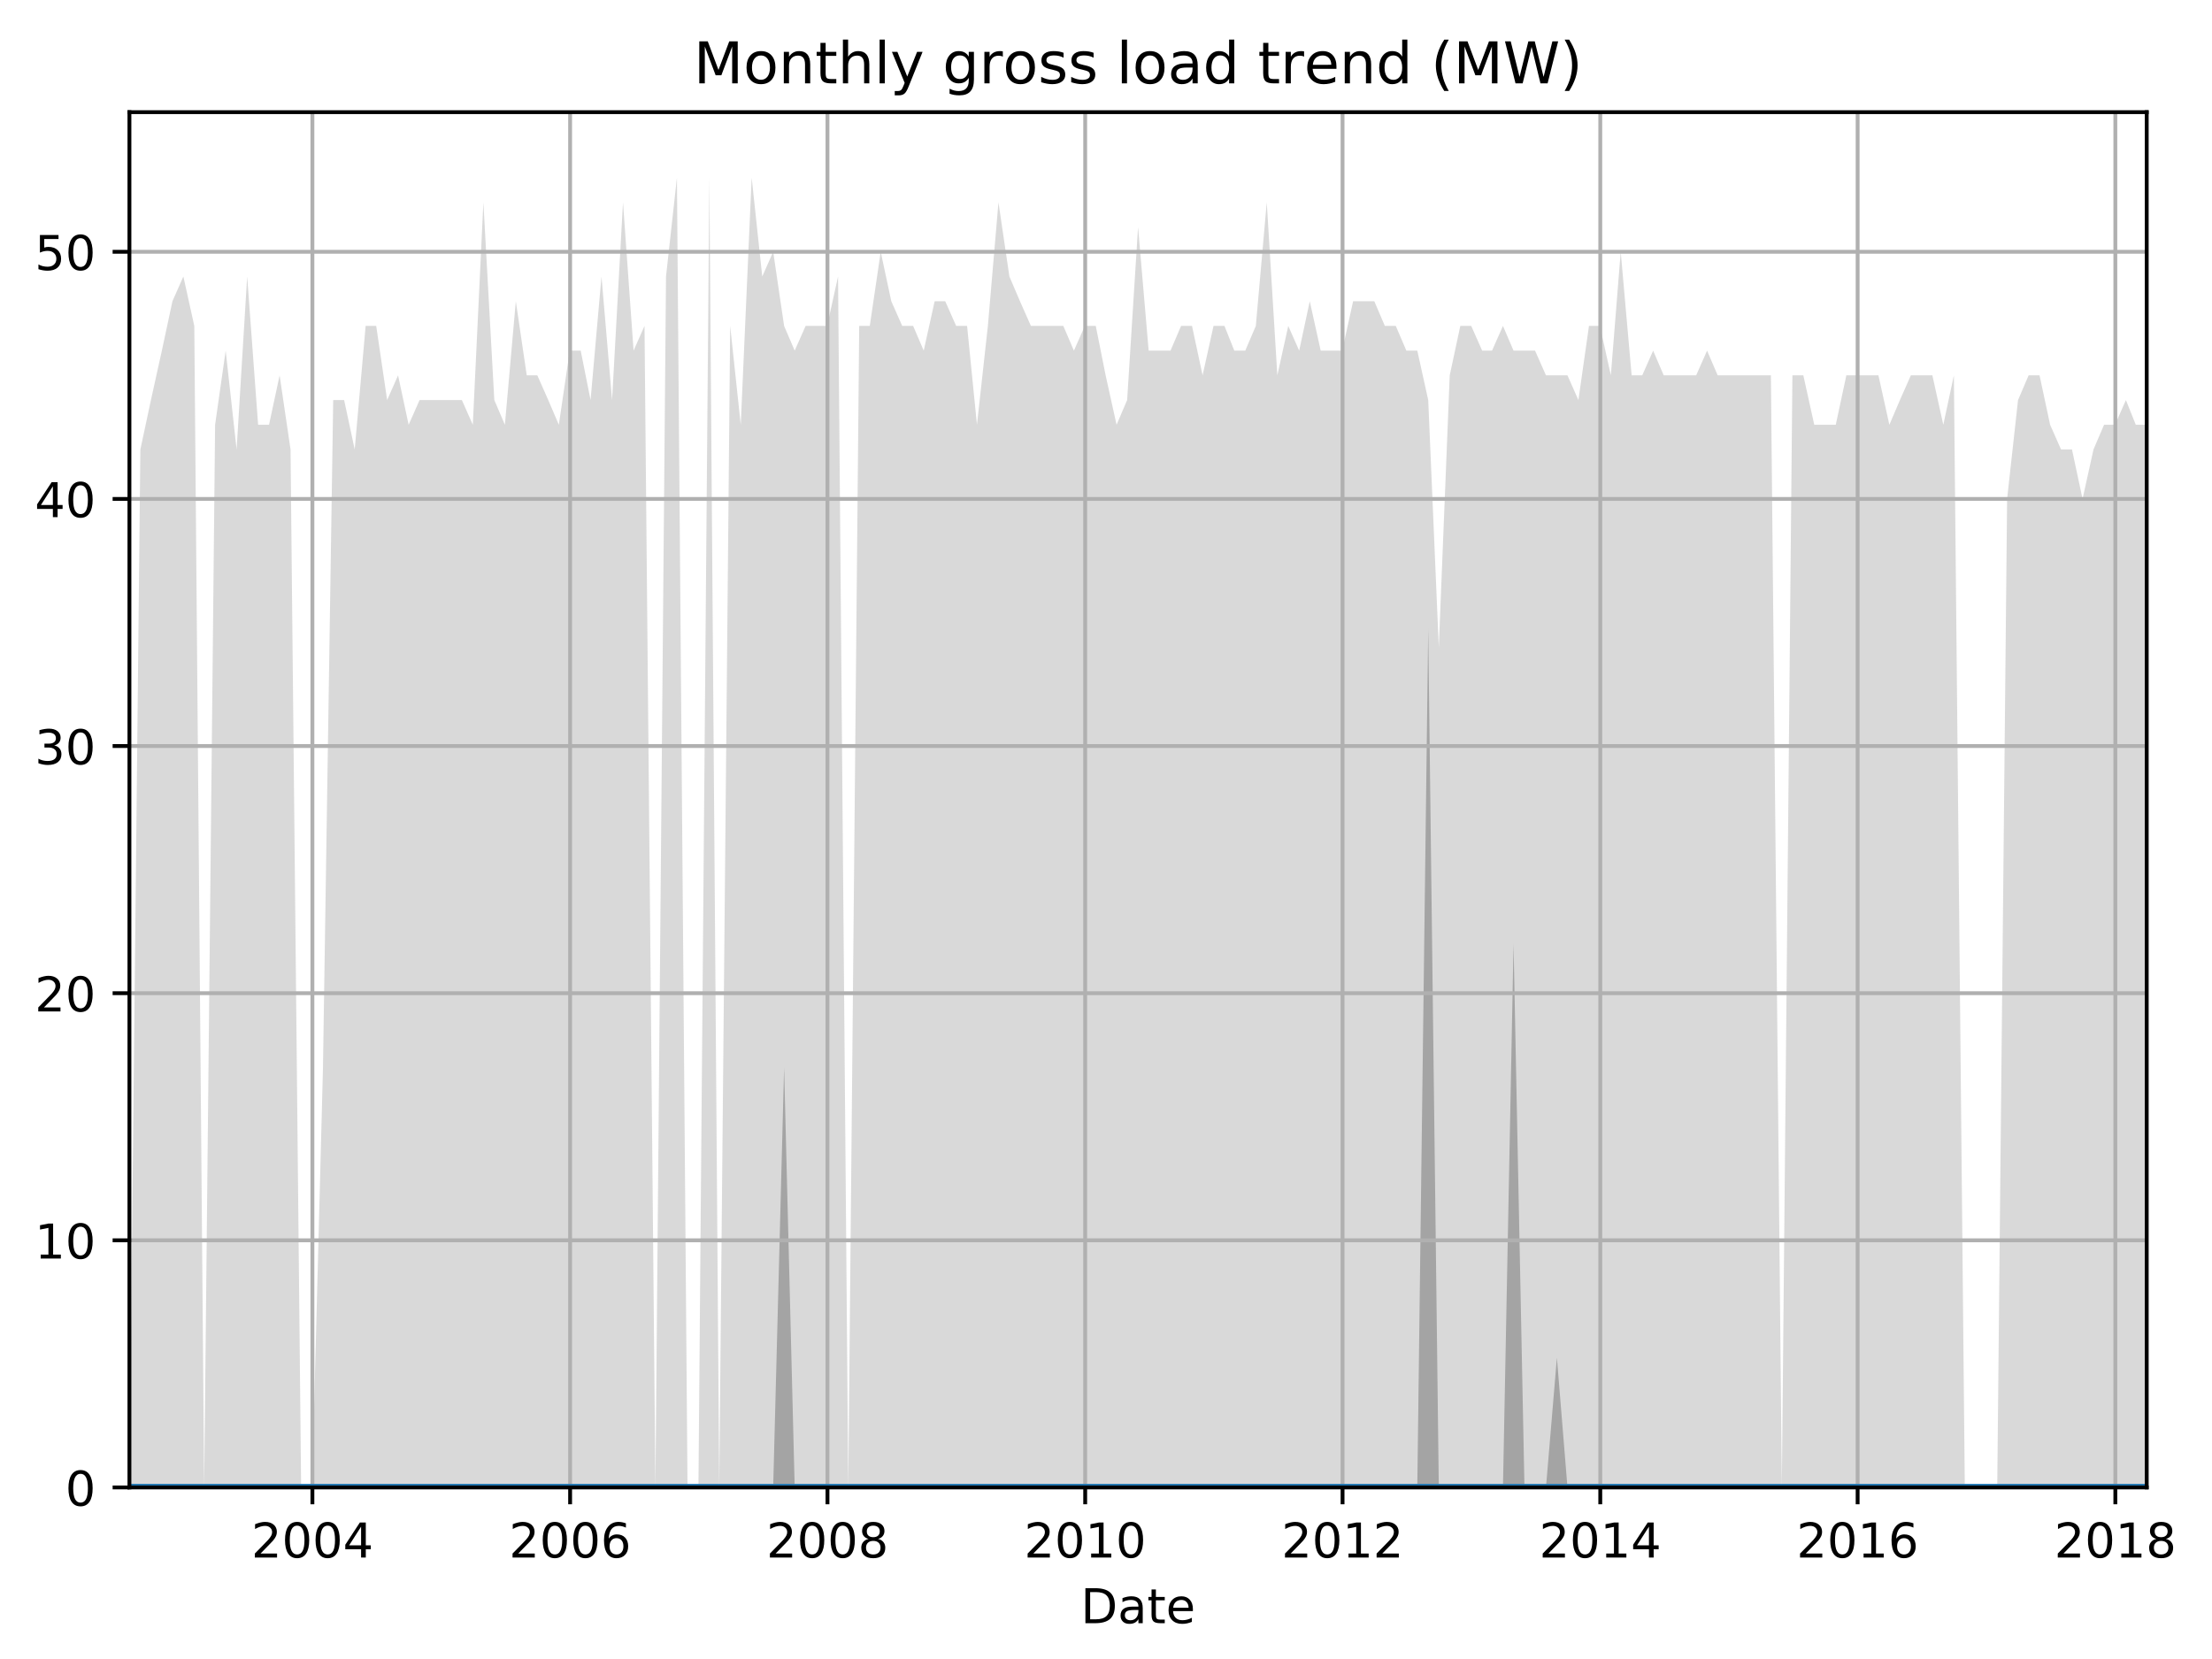 <?xml version="1.0" encoding="utf-8" standalone="no"?>
<!DOCTYPE svg PUBLIC "-//W3C//DTD SVG 1.1//EN"
  "http://www.w3.org/Graphics/SVG/1.1/DTD/svg11.dtd">
<!-- Created with matplotlib (http://matplotlib.org/) -->
<svg height="345.6pt" version="1.1" viewBox="0 0 460.8 345.6" width="460.8pt" xmlns="http://www.w3.org/2000/svg" xmlns:xlink="http://www.w3.org/1999/xlink">
 <defs>
  <style type="text/css">
*{stroke-linecap:butt;stroke-linejoin:round;}
  </style>
 </defs>
 <g id="figure_1">
  <g id="patch_1">
   <path d="M 0 345.6 
L 460.8 345.6 
L 460.8 0 
L 0 0 
z
" style="fill:none;"/>
  </g>
  <g id="axes_1">
   <g id="patch_2">
    <path d="M 26.962 309.863 
L 447.201 309.863 
L 447.201 23.365 
L 26.962 23.365 
z
" style="fill:none;"/>
   </g>
   <g id="PolyCollection_1">
    <path clip-path="url(#pf898aee4d9)" d="M 26.962 309.863 
L 26.962 309.863 
L 29.239 309.863 
L 31.442 309.863 
L 33.719 309.863 
L 35.922 309.863 
L 38.199 309.863 
L 40.475 309.863 
L 42.532 309.863 
L 44.809 309.863 
L 47.012 309.863 
L 49.289 309.863 
L 51.492 309.863 
L 53.769 309.863 
L 56.045 309.863 
L 58.249 309.863 
L 60.525 309.863 
L 62.729 309.863 
L 65.005 309.863 
L 67.282 309.863 
L 69.412 309.863 
L 71.689 309.863 
L 73.892 309.863 
L 76.169 309.863 
L 78.372 309.863 
L 80.649 309.863 
L 82.925 309.863 
L 85.129 309.863 
L 87.405 309.863 
L 89.609 309.863 
L 91.885 309.863 
L 94.162 309.863 
L 96.218 309.863 
L 98.495 309.863 
L 100.698 309.863 
L 102.975 309.863 
L 105.178 309.863 
L 107.455 309.863 
L 109.732 309.863 
L 111.935 309.863 
L 114.212 309.863 
L 116.415 309.863 
L 118.692 309.863 
L 120.969 309.863 
L 123.025 309.863 
L 125.302 309.863 
L 127.505 309.863 
L 129.782 309.863 
L 131.985 309.863 
L 134.262 309.863 
L 136.538 309.863 
L 138.742 309.863 
L 141.018 309.863 
L 143.222 309.863 
L 145.498 309.863 
L 147.775 309.863 
L 149.831 309.863 
L 152.108 309.863 
L 154.311 309.863 
L 156.588 309.863 
L 158.791 309.863 
L 161.068 309.863 
L 163.345 309.863 
L 165.548 309.863 
L 167.825 309.863 
L 170.028 309.863 
L 172.305 309.863 
L 174.582 309.863 
L 176.711 309.863 
L 178.988 309.863 
L 181.191 309.863 
L 183.468 309.863 
L 185.671 309.863 
L 187.948 309.863 
L 190.225 309.863 
L 192.428 309.863 
L 194.705 309.863 
L 196.908 309.863 
L 199.185 309.863 
L 201.462 309.863 
L 203.518 309.863 
L 205.795 309.863 
L 207.998 309.863 
L 210.275 309.863 
L 212.478 309.863 
L 214.755 309.863 
L 217.031 309.863 
L 219.235 309.863 
L 221.511 309.863 
L 223.715 309.863 
L 225.991 309.863 
L 228.268 309.863 
L 230.325 309.863 
L 232.601 309.863 
L 234.805 309.863 
L 237.081 309.863 
L 239.285 309.863 
L 241.561 309.863 
L 243.838 309.863 
L 246.041 309.863 
L 248.318 309.863 
L 250.521 309.863 
L 252.798 309.863 
L 255.075 309.863 
L 257.131 309.863 
L 259.408 309.863 
L 261.611 309.863 
L 263.888 309.863 
L 266.091 309.863 
L 268.368 309.863 
L 270.645 309.863 
L 272.848 309.863 
L 275.125 309.863 
L 277.328 309.863 
L 279.605 309.863 
L 281.881 309.863 
L 284.011 309.863 
L 286.288 309.863 
L 288.491 309.863 
L 290.768 309.863 
L 292.971 309.863 
L 295.248 309.863 
L 297.525 309.863 
L 299.728 309.863 
L 302.005 309.863 
L 304.208 309.863 
L 306.485 309.863 
L 308.761 309.863 
L 310.818 309.863 
L 313.094 309.863 
L 315.298 309.863 
L 317.574 309.863 
L 319.778 309.863 
L 322.054 309.863 
L 324.331 309.863 
L 326.534 309.863 
L 328.811 309.863 
L 331.014 309.863 
L 333.291 309.863 
L 335.568 309.863 
L 337.624 309.863 
L 339.901 309.863 
L 342.104 309.863 
L 344.381 309.863 
L 346.584 309.863 
L 348.861 309.863 
L 351.138 309.863 
L 353.341 309.863 
L 355.618 309.863 
L 357.821 309.863 
L 360.098 309.863 
L 362.374 309.863 
L 364.431 309.863 
L 366.708 309.863 
L 368.911 309.863 
L 371.188 309.863 
L 373.391 309.863 
L 375.668 309.863 
L 377.944 309.863 
L 380.148 309.863 
L 382.424 309.863 
L 384.628 309.863 
L 386.904 309.863 
L 389.181 309.863 
L 391.311 309.863 
L 393.588 309.863 
L 395.791 309.863 
L 398.068 309.863 
L 400.271 309.863 
L 402.548 309.863 
L 404.824 309.863 
L 407.028 309.863 
L 409.304 309.863 
L 411.508 309.863 
L 413.784 309.863 
L 416.061 309.863 
L 418.117 309.863 
L 420.394 309.863 
L 422.597 309.863 
L 424.874 309.863 
L 427.077 309.863 
L 429.354 309.863 
L 431.631 309.863 
L 433.834 309.863 
L 436.111 309.863 
L 438.314 309.863 
L 440.591 309.863 
L 442.868 309.863 
L 444.924 309.863 
L 447.201 309.863 
L 447.201 88.49 
L 447.201 88.49 
L 444.924 88.49 
L 442.868 83.342 
L 440.591 88.49 
L 438.314 88.49 
L 436.111 93.638 
L 433.834 103.935 
L 431.631 93.638 
L 429.354 93.638 
L 427.077 88.49 
L 424.874 78.194 
L 422.597 78.194 
L 420.394 83.342 
L 418.117 103.935 
L 416.061 309.863 
L 413.784 309.863 
L 411.508 309.863 
L 409.304 309.863 
L 407.028 78.194 
L 404.824 88.49 
L 402.548 78.194 
L 400.271 78.194 
L 398.068 78.194 
L 395.791 83.342 
L 393.588 88.49 
L 391.311 78.194 
L 389.181 78.194 
L 386.904 78.194 
L 384.628 78.194 
L 382.424 88.49 
L 380.148 88.49 
L 377.944 88.49 
L 375.668 78.194 
L 373.391 78.194 
L 371.188 309.863 
L 368.911 78.194 
L 366.708 78.194 
L 364.431 78.194 
L 362.374 78.194 
L 360.098 78.194 
L 357.821 78.194 
L 355.618 73.045 
L 353.341 78.194 
L 351.138 78.194 
L 348.861 78.194 
L 346.584 78.194 
L 344.381 73.045 
L 342.104 78.194 
L 339.901 78.194 
L 337.624 52.452 
L 335.568 78.194 
L 333.291 67.897 
L 331.014 67.897 
L 328.811 83.342 
L 326.534 78.194 
L 324.331 78.194 
L 322.054 78.194 
L 319.778 73.045 
L 317.574 73.045 
L 315.298 73.045 
L 313.094 67.897 
L 310.818 73.045 
L 308.761 73.045 
L 306.485 67.897 
L 304.208 67.897 
L 302.005 78.194 
L 299.728 134.824 
L 297.525 83.342 
L 295.248 73.045 
L 292.971 73.045 
L 290.768 67.897 
L 288.491 67.897 
L 286.288 62.749 
L 284.011 62.749 
L 281.881 62.749 
L 279.605 73.045 
L 277.328 73.045 
L 275.125 73.045 
L 272.848 62.749 
L 270.645 73.045 
L 268.368 67.897 
L 266.091 78.194 
L 263.888 42.156 
L 261.611 67.897 
L 259.408 73.045 
L 257.131 73.045 
L 255.075 67.897 
L 252.798 67.897 
L 250.521 78.194 
L 248.318 67.897 
L 246.041 67.897 
L 243.838 73.045 
L 241.561 73.045 
L 239.285 73.045 
L 237.081 47.304 
L 234.805 83.342 
L 232.601 88.49 
L 230.325 78.194 
L 228.268 67.897 
L 225.991 67.897 
L 223.715 73.045 
L 221.511 67.897 
L 219.235 67.897 
L 217.031 67.897 
L 214.755 67.897 
L 212.478 62.749 
L 210.275 57.601 
L 207.998 42.156 
L 205.795 67.897 
L 203.518 88.49 
L 201.462 67.897 
L 199.185 67.897 
L 196.908 62.749 
L 194.705 62.749 
L 192.428 73.045 
L 190.225 67.897 
L 187.948 67.897 
L 185.671 62.749 
L 183.468 52.452 
L 181.191 67.897 
L 178.988 67.897 
L 176.711 309.863 
L 174.582 57.601 
L 172.305 67.897 
L 170.028 67.897 
L 167.825 67.897 
L 165.548 73.045 
L 163.345 67.897 
L 161.068 52.452 
L 158.791 57.601 
L 156.588 37.008 
L 154.311 88.49 
L 152.108 67.897 
L 149.831 309.863 
L 147.775 37.008 
L 145.498 309.863 
L 143.222 309.863 
L 141.018 37.008 
L 138.742 57.601 
L 136.538 309.863 
L 134.262 67.897 
L 131.985 73.045 
L 129.782 42.156 
L 127.505 83.342 
L 125.302 57.601 
L 123.025 83.342 
L 120.969 73.045 
L 118.692 73.045 
L 116.415 88.49 
L 114.212 83.342 
L 111.935 78.194 
L 109.732 78.194 
L 107.455 62.749 
L 105.178 88.49 
L 102.975 83.342 
L 100.698 42.156 
L 98.495 88.49 
L 96.218 83.342 
L 94.162 83.342 
L 91.885 83.342 
L 89.609 83.342 
L 87.405 83.342 
L 85.129 88.49 
L 82.925 78.194 
L 80.649 83.342 
L 78.372 67.897 
L 76.169 67.897 
L 73.892 93.638 
L 71.689 83.342 
L 69.412 83.342 
L 67.282 222.344 
L 65.005 309.863 
L 62.729 309.863 
L 60.525 93.638 
L 58.249 78.194 
L 56.045 88.49 
L 53.769 88.49 
L 51.492 57.601 
L 49.289 93.638 
L 47.012 73.045 
L 44.809 88.49 
L 42.532 309.863 
L 40.475 67.897 
L 38.199 57.601 
L 35.922 62.749 
L 33.719 73.045 
L 31.442 83.342 
L 29.239 93.638 
L 26.962 309.863 
z
" style="fill:#808080;fill-opacity:0.3;"/>
   </g>
   <g id="PolyCollection_2">
    <path clip-path="url(#pf898aee4d9)" d="M 26.962 309.863 
L 26.962 309.863 
L 29.239 309.863 
L 31.442 309.863 
L 33.719 309.863 
L 35.922 309.863 
L 38.199 309.863 
L 40.475 309.863 
L 42.532 309.863 
L 44.809 309.863 
L 47.012 309.863 
L 49.289 309.863 
L 51.492 309.863 
L 53.769 309.863 
L 56.045 309.863 
L 58.249 309.863 
L 60.525 309.863 
L 62.729 309.863 
L 65.005 309.863 
L 67.282 309.863 
L 69.412 309.863 
L 71.689 309.863 
L 73.892 309.863 
L 76.169 309.863 
L 78.372 309.863 
L 80.649 309.863 
L 82.925 309.863 
L 85.129 309.863 
L 87.405 309.863 
L 89.609 309.863 
L 91.885 309.863 
L 94.162 309.863 
L 96.218 309.863 
L 98.495 309.863 
L 100.698 309.863 
L 102.975 309.863 
L 105.178 309.863 
L 107.455 309.863 
L 109.732 309.863 
L 111.935 309.863 
L 114.212 309.863 
L 116.415 309.863 
L 118.692 309.863 
L 120.969 309.863 
L 123.025 309.863 
L 125.302 309.863 
L 127.505 309.863 
L 129.782 309.863 
L 131.985 309.863 
L 134.262 309.863 
L 136.538 309.863 
L 138.742 309.863 
L 141.018 309.863 
L 143.222 309.863 
L 145.498 309.863 
L 147.775 309.863 
L 149.831 309.863 
L 152.108 309.863 
L 154.311 309.863 
L 156.588 309.863 
L 158.791 309.863 
L 161.068 309.863 
L 163.345 309.863 
L 165.548 309.863 
L 167.825 309.863 
L 170.028 309.863 
L 172.305 309.863 
L 174.582 309.863 
L 176.711 309.863 
L 178.988 309.863 
L 181.191 309.863 
L 183.468 309.863 
L 185.671 309.863 
L 187.948 309.863 
L 190.225 309.863 
L 192.428 309.863 
L 194.705 309.863 
L 196.908 309.863 
L 199.185 309.863 
L 201.462 309.863 
L 203.518 309.863 
L 205.795 309.863 
L 207.998 309.863 
L 210.275 309.863 
L 212.478 309.863 
L 214.755 309.863 
L 217.031 309.863 
L 219.235 309.863 
L 221.511 309.863 
L 223.715 309.863 
L 225.991 309.863 
L 228.268 309.863 
L 230.325 309.863 
L 232.601 309.863 
L 234.805 309.863 
L 237.081 309.863 
L 239.285 309.863 
L 241.561 309.863 
L 243.838 309.863 
L 246.041 309.863 
L 248.318 309.863 
L 250.521 309.863 
L 252.798 309.863 
L 255.075 309.863 
L 257.131 309.863 
L 259.408 309.863 
L 261.611 309.863 
L 263.888 309.863 
L 266.091 309.863 
L 268.368 309.863 
L 270.645 309.863 
L 272.848 309.863 
L 275.125 309.863 
L 277.328 309.863 
L 279.605 309.863 
L 281.881 309.863 
L 284.011 309.863 
L 286.288 309.863 
L 288.491 309.863 
L 290.768 309.863 
L 292.971 309.863 
L 295.248 309.863 
L 297.525 309.863 
L 299.728 309.863 
L 302.005 309.863 
L 304.208 309.863 
L 306.485 309.863 
L 308.761 309.863 
L 310.818 309.863 
L 313.094 309.863 
L 315.298 309.863 
L 317.574 309.863 
L 319.778 309.863 
L 322.054 309.863 
L 324.331 309.863 
L 326.534 309.863 
L 328.811 309.863 
L 331.014 309.863 
L 333.291 309.863 
L 335.568 309.863 
L 337.624 309.863 
L 339.901 309.863 
L 342.104 309.863 
L 344.381 309.863 
L 346.584 309.863 
L 348.861 309.863 
L 351.138 309.863 
L 353.341 309.863 
L 355.618 309.863 
L 357.821 309.863 
L 360.098 309.863 
L 362.374 309.863 
L 364.431 309.863 
L 366.708 309.863 
L 368.911 309.863 
L 371.188 309.863 
L 373.391 309.863 
L 375.668 309.863 
L 377.944 309.863 
L 380.148 309.863 
L 382.424 309.863 
L 384.628 309.863 
L 386.904 309.863 
L 389.181 309.863 
L 391.311 309.863 
L 393.588 309.863 
L 395.791 309.863 
L 398.068 309.863 
L 400.271 309.863 
L 402.548 309.863 
L 404.824 309.863 
L 407.028 309.863 
L 409.304 309.863 
L 411.508 309.863 
L 413.784 309.863 
L 416.061 309.863 
L 418.117 309.863 
L 420.394 309.863 
L 422.597 309.863 
L 424.874 309.863 
L 427.077 309.863 
L 429.354 309.863 
L 431.631 309.863 
L 433.834 309.863 
L 436.111 309.863 
L 438.314 309.863 
L 440.591 309.863 
L 442.868 309.863 
L 444.924 309.863 
L 447.201 309.863 
L 447.201 309.863 
L 447.201 309.863 
L 444.924 309.863 
L 442.868 309.863 
L 440.591 309.863 
L 438.314 309.863 
L 436.111 309.863 
L 433.834 309.863 
L 431.631 309.863 
L 429.354 309.863 
L 427.077 309.863 
L 424.874 309.863 
L 422.597 309.863 
L 420.394 309.863 
L 418.117 309.863 
L 416.061 309.863 
L 413.784 309.863 
L 411.508 309.863 
L 409.304 309.863 
L 407.028 309.863 
L 404.824 309.863 
L 402.548 309.863 
L 400.271 309.863 
L 398.068 309.863 
L 395.791 309.863 
L 393.588 309.863 
L 391.311 309.863 
L 389.181 309.863 
L 386.904 309.863 
L 384.628 309.863 
L 382.424 309.863 
L 380.148 309.863 
L 377.944 309.863 
L 375.668 309.863 
L 373.391 309.863 
L 371.188 309.863 
L 368.911 309.863 
L 366.708 309.863 
L 364.431 309.863 
L 362.374 309.863 
L 360.098 309.863 
L 357.821 309.863 
L 355.618 309.863 
L 353.341 309.863 
L 351.138 309.863 
L 348.861 309.863 
L 346.584 309.863 
L 344.381 309.863 
L 342.104 309.863 
L 339.901 309.863 
L 337.624 309.863 
L 335.568 309.863 
L 333.291 309.863 
L 331.014 309.863 
L 328.811 309.863 
L 326.534 309.863 
L 324.331 282.835 
L 322.054 309.863 
L 319.778 309.863 
L 317.574 309.863 
L 315.298 196.603 
L 313.094 309.863 
L 310.818 309.863 
L 308.761 309.863 
L 306.485 309.863 
L 304.208 309.863 
L 302.005 309.863 
L 299.728 309.863 
L 297.525 130.963 
L 295.248 309.863 
L 292.971 309.863 
L 290.768 309.863 
L 288.491 309.863 
L 286.288 309.863 
L 284.011 309.863 
L 281.881 309.863 
L 279.605 309.863 
L 277.328 309.863 
L 275.125 309.863 
L 272.848 309.863 
L 270.645 309.863 
L 268.368 309.863 
L 266.091 309.863 
L 263.888 309.863 
L 261.611 309.863 
L 259.408 309.863 
L 257.131 309.863 
L 255.075 309.863 
L 252.798 309.863 
L 250.521 309.863 
L 248.318 309.863 
L 246.041 309.863 
L 243.838 309.863 
L 241.561 309.863 
L 239.285 309.863 
L 237.081 309.863 
L 234.805 309.863 
L 232.601 309.863 
L 230.325 309.863 
L 228.268 309.863 
L 225.991 309.863 
L 223.715 309.863 
L 221.511 309.863 
L 219.235 309.863 
L 217.031 309.863 
L 214.755 309.863 
L 212.478 309.863 
L 210.275 309.863 
L 207.998 309.863 
L 205.795 309.863 
L 203.518 309.863 
L 201.462 309.863 
L 199.185 309.863 
L 196.908 309.863 
L 194.705 309.863 
L 192.428 309.863 
L 190.225 309.863 
L 187.948 309.863 
L 185.671 309.863 
L 183.468 309.863 
L 181.191 309.863 
L 178.988 309.863 
L 176.711 309.863 
L 174.582 309.863 
L 172.305 309.863 
L 170.028 309.863 
L 167.825 309.863 
L 165.548 309.863 
L 163.345 222.344 
L 161.068 309.863 
L 158.791 309.863 
L 156.588 309.863 
L 154.311 309.863 
L 152.108 309.863 
L 149.831 309.863 
L 147.775 309.863 
L 145.498 309.863 
L 143.222 309.863 
L 141.018 309.863 
L 138.742 309.863 
L 136.538 309.863 
L 134.262 309.863 
L 131.985 309.863 
L 129.782 309.863 
L 127.505 309.863 
L 125.302 309.863 
L 123.025 309.863 
L 120.969 309.863 
L 118.692 309.863 
L 116.415 309.863 
L 114.212 309.863 
L 111.935 309.863 
L 109.732 309.863 
L 107.455 309.863 
L 105.178 309.863 
L 102.975 309.863 
L 100.698 309.863 
L 98.495 309.863 
L 96.218 309.863 
L 94.162 309.863 
L 91.885 309.863 
L 89.609 309.863 
L 87.405 309.863 
L 85.129 309.863 
L 82.925 309.863 
L 80.649 309.863 
L 78.372 309.863 
L 76.169 309.863 
L 73.892 309.863 
L 71.689 309.863 
L 69.412 309.863 
L 67.282 309.863 
L 65.005 309.863 
L 62.729 309.863 
L 60.525 309.863 
L 58.249 309.863 
L 56.045 309.863 
L 53.769 309.863 
L 51.492 309.863 
L 49.289 309.863 
L 47.012 309.863 
L 44.809 309.863 
L 42.532 309.863 
L 40.475 309.863 
L 38.199 309.863 
L 35.922 309.863 
L 33.719 309.863 
L 31.442 309.863 
L 29.239 309.863 
L 26.962 309.863 
z
" style="fill:#808080;fill-opacity:0.6;"/>
   </g>
   <g id="matplotlib.axis_1">
    <g id="xtick_1">
     <g id="line2d_1">
      <path clip-path="url(#pf898aee4d9)" d="M 65.079 309.863 
L 65.079 23.365 
" style="fill:none;stroke:#b0b0b0;stroke-linecap:square;stroke-width:0.8;"/>
     </g>
     <g id="line2d_2">
      <defs>
       <path d="M 0 0 
L 0 3.5 
" id="m935d0c2dc2" style="stroke:#000000;stroke-width:0.8;"/>
      </defs>
      <g>
       <use style="stroke:#000000;stroke-width:0.8;" x="65.079" xlink:href="#m935d0c2dc2" y="309.863"/>
      </g>
     </g>
     <g id="text_1">
      <!-- 2004 -->
      <defs>
       <path d="M 19.188 8.297 
L 53.609 8.297 
L 53.609 0 
L 7.328 0 
L 7.328 8.297 
Q 12.938 14.109 22.625 23.891 
Q 32.328 33.688 34.812 36.531 
Q 39.547 41.844 41.422 45.531 
Q 43.312 49.219 43.312 52.781 
Q 43.312 58.594 39.234 62.25 
Q 35.156 65.922 28.609 65.922 
Q 23.969 65.922 18.812 64.312 
Q 13.672 62.703 7.812 59.422 
L 7.812 69.391 
Q 13.766 71.781 18.938 73 
Q 24.125 74.219 28.422 74.219 
Q 39.75 74.219 46.484 68.547 
Q 53.219 62.891 53.219 53.422 
Q 53.219 48.922 51.531 44.891 
Q 49.859 40.875 45.406 35.406 
Q 44.188 33.984 37.641 27.219 
Q 31.109 20.453 19.188 8.297 
z
" id="DejaVuSans-32"/>
       <path d="M 31.781 66.406 
Q 24.172 66.406 20.328 58.906 
Q 16.5 51.422 16.5 36.375 
Q 16.5 21.391 20.328 13.891 
Q 24.172 6.391 31.781 6.391 
Q 39.453 6.391 43.281 13.891 
Q 47.125 21.391 47.125 36.375 
Q 47.125 51.422 43.281 58.906 
Q 39.453 66.406 31.781 66.406 
z
M 31.781 74.219 
Q 44.047 74.219 50.516 64.516 
Q 56.984 54.828 56.984 36.375 
Q 56.984 17.969 50.516 8.266 
Q 44.047 -1.422 31.781 -1.422 
Q 19.531 -1.422 13.062 8.266 
Q 6.594 17.969 6.594 36.375 
Q 6.594 54.828 13.062 64.516 
Q 19.531 74.219 31.781 74.219 
z
" id="DejaVuSans-30"/>
       <path d="M 37.797 64.312 
L 12.891 25.391 
L 37.797 25.391 
z
M 35.203 72.906 
L 47.609 72.906 
L 47.609 25.391 
L 58.016 25.391 
L 58.016 17.188 
L 47.609 17.188 
L 47.609 0 
L 37.797 0 
L 37.797 17.188 
L 4.891 17.188 
L 4.891 26.703 
z
" id="DejaVuSans-34"/>
      </defs>
      <g transform="translate(52.354 324.462)scale(0.1 -0.1)">
       <use xlink:href="#DejaVuSans-32"/>
       <use x="63.623" xlink:href="#DejaVuSans-30"/>
       <use x="127.246" xlink:href="#DejaVuSans-30"/>
       <use x="190.869" xlink:href="#DejaVuSans-34"/>
      </g>
     </g>
    </g>
    <g id="xtick_2">
     <g id="line2d_3">
      <path clip-path="url(#pf898aee4d9)" d="M 118.765 309.863 
L 118.765 23.365 
" style="fill:none;stroke:#b0b0b0;stroke-linecap:square;stroke-width:0.8;"/>
     </g>
     <g id="line2d_4">
      <g>
       <use style="stroke:#000000;stroke-width:0.8;" x="118.765" xlink:href="#m935d0c2dc2" y="309.863"/>
      </g>
     </g>
     <g id="text_2">
      <!-- 2006 -->
      <defs>
       <path d="M 33.016 40.375 
Q 26.375 40.375 22.484 35.828 
Q 18.609 31.297 18.609 23.391 
Q 18.609 15.531 22.484 10.953 
Q 26.375 6.391 33.016 6.391 
Q 39.656 6.391 43.531 10.953 
Q 47.406 15.531 47.406 23.391 
Q 47.406 31.297 43.531 35.828 
Q 39.656 40.375 33.016 40.375 
z
M 52.594 71.297 
L 52.594 62.312 
Q 48.875 64.062 45.094 64.984 
Q 41.312 65.922 37.594 65.922 
Q 27.828 65.922 22.672 59.328 
Q 17.531 52.734 16.797 39.406 
Q 19.672 43.656 24.016 45.922 
Q 28.375 48.188 33.594 48.188 
Q 44.578 48.188 50.953 41.516 
Q 57.328 34.859 57.328 23.391 
Q 57.328 12.156 50.688 5.359 
Q 44.047 -1.422 33.016 -1.422 
Q 20.359 -1.422 13.672 8.266 
Q 6.984 17.969 6.984 36.375 
Q 6.984 53.656 15.188 63.938 
Q 23.391 74.219 37.203 74.219 
Q 40.922 74.219 44.703 73.484 
Q 48.484 72.75 52.594 71.297 
z
" id="DejaVuSans-36"/>
      </defs>
      <g transform="translate(106.04 324.462)scale(0.1 -0.1)">
       <use xlink:href="#DejaVuSans-32"/>
       <use x="63.623" xlink:href="#DejaVuSans-30"/>
       <use x="127.246" xlink:href="#DejaVuSans-30"/>
       <use x="190.869" xlink:href="#DejaVuSans-36"/>
      </g>
     </g>
    </g>
    <g id="xtick_3">
     <g id="line2d_5">
      <path clip-path="url(#pf898aee4d9)" d="M 172.378 309.863 
L 172.378 23.365 
" style="fill:none;stroke:#b0b0b0;stroke-linecap:square;stroke-width:0.8;"/>
     </g>
     <g id="line2d_6">
      <g>
       <use style="stroke:#000000;stroke-width:0.8;" x="172.378" xlink:href="#m935d0c2dc2" y="309.863"/>
      </g>
     </g>
     <g id="text_3">
      <!-- 2008 -->
      <defs>
       <path d="M 31.781 34.625 
Q 24.75 34.625 20.719 30.859 
Q 16.703 27.094 16.703 20.516 
Q 16.703 13.922 20.719 10.156 
Q 24.75 6.391 31.781 6.391 
Q 38.812 6.391 42.859 10.172 
Q 46.922 13.969 46.922 20.516 
Q 46.922 27.094 42.891 30.859 
Q 38.875 34.625 31.781 34.625 
z
M 21.922 38.812 
Q 15.578 40.375 12.031 44.719 
Q 8.5 49.078 8.5 55.328 
Q 8.5 64.062 14.719 69.141 
Q 20.953 74.219 31.781 74.219 
Q 42.672 74.219 48.875 69.141 
Q 55.078 64.062 55.078 55.328 
Q 55.078 49.078 51.531 44.719 
Q 48 40.375 41.703 38.812 
Q 48.828 37.156 52.797 32.312 
Q 56.781 27.484 56.781 20.516 
Q 56.781 9.906 50.312 4.234 
Q 43.844 -1.422 31.781 -1.422 
Q 19.734 -1.422 13.25 4.234 
Q 6.781 9.906 6.781 20.516 
Q 6.781 27.484 10.781 32.312 
Q 14.797 37.156 21.922 38.812 
z
M 18.312 54.391 
Q 18.312 48.734 21.844 45.562 
Q 25.391 42.391 31.781 42.391 
Q 38.141 42.391 41.719 45.562 
Q 45.312 48.734 45.312 54.391 
Q 45.312 60.062 41.719 63.234 
Q 38.141 66.406 31.781 66.406 
Q 25.391 66.406 21.844 63.234 
Q 18.312 60.062 18.312 54.391 
z
" id="DejaVuSans-38"/>
      </defs>
      <g transform="translate(159.653 324.462)scale(0.1 -0.1)">
       <use xlink:href="#DejaVuSans-32"/>
       <use x="63.623" xlink:href="#DejaVuSans-30"/>
       <use x="127.246" xlink:href="#DejaVuSans-30"/>
       <use x="190.869" xlink:href="#DejaVuSans-38"/>
      </g>
     </g>
    </g>
    <g id="xtick_4">
     <g id="line2d_7">
      <path clip-path="url(#pf898aee4d9)" d="M 226.065 309.863 
L 226.065 23.365 
" style="fill:none;stroke:#b0b0b0;stroke-linecap:square;stroke-width:0.8;"/>
     </g>
     <g id="line2d_8">
      <g>
       <use style="stroke:#000000;stroke-width:0.8;" x="226.065" xlink:href="#m935d0c2dc2" y="309.863"/>
      </g>
     </g>
     <g id="text_4">
      <!-- 2010 -->
      <defs>
       <path d="M 12.406 8.297 
L 28.516 8.297 
L 28.516 63.922 
L 10.984 60.406 
L 10.984 69.391 
L 28.422 72.906 
L 38.281 72.906 
L 38.281 8.297 
L 54.391 8.297 
L 54.391 0 
L 12.406 0 
z
" id="DejaVuSans-31"/>
      </defs>
      <g transform="translate(213.34 324.462)scale(0.1 -0.1)">
       <use xlink:href="#DejaVuSans-32"/>
       <use x="63.623" xlink:href="#DejaVuSans-30"/>
       <use x="127.246" xlink:href="#DejaVuSans-31"/>
       <use x="190.869" xlink:href="#DejaVuSans-30"/>
      </g>
     </g>
    </g>
    <g id="xtick_5">
     <g id="line2d_9">
      <path clip-path="url(#pf898aee4d9)" d="M 279.678 309.863 
L 279.678 23.365 
" style="fill:none;stroke:#b0b0b0;stroke-linecap:square;stroke-width:0.8;"/>
     </g>
     <g id="line2d_10">
      <g>
       <use style="stroke:#000000;stroke-width:0.8;" x="279.678" xlink:href="#m935d0c2dc2" y="309.863"/>
      </g>
     </g>
     <g id="text_5">
      <!-- 2012 -->
      <g transform="translate(266.953 324.462)scale(0.1 -0.1)">
       <use xlink:href="#DejaVuSans-32"/>
       <use x="63.623" xlink:href="#DejaVuSans-30"/>
       <use x="127.246" xlink:href="#DejaVuSans-31"/>
       <use x="190.869" xlink:href="#DejaVuSans-32"/>
      </g>
     </g>
    </g>
    <g id="xtick_6">
     <g id="line2d_11">
      <path clip-path="url(#pf898aee4d9)" d="M 333.365 309.863 
L 333.365 23.365 
" style="fill:none;stroke:#b0b0b0;stroke-linecap:square;stroke-width:0.8;"/>
     </g>
     <g id="line2d_12">
      <g>
       <use style="stroke:#000000;stroke-width:0.8;" x="333.365" xlink:href="#m935d0c2dc2" y="309.863"/>
      </g>
     </g>
     <g id="text_6">
      <!-- 2014 -->
      <g transform="translate(320.64 324.462)scale(0.1 -0.1)">
       <use xlink:href="#DejaVuSans-32"/>
       <use x="63.623" xlink:href="#DejaVuSans-30"/>
       <use x="127.246" xlink:href="#DejaVuSans-31"/>
       <use x="190.869" xlink:href="#DejaVuSans-34"/>
      </g>
     </g>
    </g>
    <g id="xtick_7">
     <g id="line2d_13">
      <path clip-path="url(#pf898aee4d9)" d="M 386.978 309.863 
L 386.978 23.365 
" style="fill:none;stroke:#b0b0b0;stroke-linecap:square;stroke-width:0.8;"/>
     </g>
     <g id="line2d_14">
      <g>
       <use style="stroke:#000000;stroke-width:0.8;" x="386.978" xlink:href="#m935d0c2dc2" y="309.863"/>
      </g>
     </g>
     <g id="text_7">
      <!-- 2016 -->
      <g transform="translate(374.253 324.462)scale(0.1 -0.1)">
       <use xlink:href="#DejaVuSans-32"/>
       <use x="63.623" xlink:href="#DejaVuSans-30"/>
       <use x="127.246" xlink:href="#DejaVuSans-31"/>
       <use x="190.869" xlink:href="#DejaVuSans-36"/>
      </g>
     </g>
    </g>
    <g id="xtick_8">
     <g id="line2d_15">
      <path clip-path="url(#pf898aee4d9)" d="M 440.664 309.863 
L 440.664 23.365 
" style="fill:none;stroke:#b0b0b0;stroke-linecap:square;stroke-width:0.8;"/>
     </g>
     <g id="line2d_16">
      <g>
       <use style="stroke:#000000;stroke-width:0.8;" x="440.664" xlink:href="#m935d0c2dc2" y="309.863"/>
      </g>
     </g>
     <g id="text_8">
      <!-- 2018 -->
      <g transform="translate(427.939 324.462)scale(0.1 -0.1)">
       <use xlink:href="#DejaVuSans-32"/>
       <use x="63.623" xlink:href="#DejaVuSans-30"/>
       <use x="127.246" xlink:href="#DejaVuSans-31"/>
       <use x="190.869" xlink:href="#DejaVuSans-38"/>
      </g>
     </g>
    </g>
    <g id="text_9">
     <!-- Date -->
     <defs>
      <path d="M 19.672 64.797 
L 19.672 8.109 
L 31.594 8.109 
Q 46.688 8.109 53.688 14.938 
Q 60.688 21.781 60.688 36.531 
Q 60.688 51.172 53.688 57.984 
Q 46.688 64.797 31.594 64.797 
z
M 9.812 72.906 
L 30.078 72.906 
Q 51.266 72.906 61.172 64.094 
Q 71.094 55.281 71.094 36.531 
Q 71.094 17.672 61.125 8.828 
Q 51.172 0 30.078 0 
L 9.812 0 
z
" id="DejaVuSans-44"/>
      <path d="M 34.281 27.484 
Q 23.391 27.484 19.188 25 
Q 14.984 22.516 14.984 16.5 
Q 14.984 11.719 18.141 8.906 
Q 21.297 6.109 26.703 6.109 
Q 34.188 6.109 38.703 11.406 
Q 43.219 16.703 43.219 25.484 
L 43.219 27.484 
z
M 52.203 31.203 
L 52.203 0 
L 43.219 0 
L 43.219 8.297 
Q 40.141 3.328 35.547 0.953 
Q 30.953 -1.422 24.312 -1.422 
Q 15.922 -1.422 10.953 3.297 
Q 6 8.016 6 15.922 
Q 6 25.141 12.172 29.828 
Q 18.359 34.516 30.609 34.516 
L 43.219 34.516 
L 43.219 35.406 
Q 43.219 41.609 39.141 45 
Q 35.062 48.391 27.688 48.391 
Q 23 48.391 18.547 47.266 
Q 14.109 46.141 10.016 43.891 
L 10.016 52.203 
Q 14.938 54.109 19.578 55.047 
Q 24.219 56 28.609 56 
Q 40.484 56 46.344 49.844 
Q 52.203 43.703 52.203 31.203 
z
" id="DejaVuSans-61"/>
      <path d="M 18.312 70.219 
L 18.312 54.688 
L 36.812 54.688 
L 36.812 47.703 
L 18.312 47.703 
L 18.312 18.016 
Q 18.312 11.328 20.141 9.422 
Q 21.969 7.516 27.594 7.516 
L 36.812 7.516 
L 36.812 0 
L 27.594 0 
Q 17.188 0 13.234 3.875 
Q 9.281 7.766 9.281 18.016 
L 9.281 47.703 
L 2.688 47.703 
L 2.688 54.688 
L 9.281 54.688 
L 9.281 70.219 
z
" id="DejaVuSans-74"/>
      <path d="M 56.203 29.594 
L 56.203 25.203 
L 14.891 25.203 
Q 15.484 15.922 20.484 11.062 
Q 25.484 6.203 34.422 6.203 
Q 39.594 6.203 44.453 7.469 
Q 49.312 8.734 54.109 11.281 
L 54.109 2.781 
Q 49.266 0.734 44.188 -0.344 
Q 39.109 -1.422 33.891 -1.422 
Q 20.797 -1.422 13.156 6.188 
Q 5.516 13.812 5.516 26.812 
Q 5.516 40.234 12.766 48.109 
Q 20.016 56 32.328 56 
Q 43.359 56 49.781 48.891 
Q 56.203 41.797 56.203 29.594 
z
M 47.219 32.234 
Q 47.125 39.594 43.094 43.984 
Q 39.062 48.391 32.422 48.391 
Q 24.906 48.391 20.391 44.141 
Q 15.875 39.891 15.188 32.172 
z
" id="DejaVuSans-65"/>
     </defs>
     <g transform="translate(225.131 338.14)scale(0.1 -0.1)">
      <use xlink:href="#DejaVuSans-44"/>
      <use x="77.002" xlink:href="#DejaVuSans-61"/>
      <use x="138.281" xlink:href="#DejaVuSans-74"/>
      <use x="177.49" xlink:href="#DejaVuSans-65"/>
     </g>
    </g>
   </g>
   <g id="matplotlib.axis_2">
    <g id="ytick_1">
     <g id="line2d_17">
      <path clip-path="url(#pf898aee4d9)" d="M 26.962 309.863 
L 447.201 309.863 
" style="fill:none;stroke:#b0b0b0;stroke-linecap:square;stroke-width:0.8;"/>
     </g>
     <g id="line2d_18">
      <defs>
       <path d="M 0 0 
L -3.5 0 
" id="m4fbcdc79a5" style="stroke:#000000;stroke-width:0.8;"/>
      </defs>
      <g>
       <use style="stroke:#000000;stroke-width:0.8;" x="26.962" xlink:href="#m4fbcdc79a5" y="309.863"/>
      </g>
     </g>
     <g id="text_10">
      <!-- 0 -->
      <g transform="translate(13.6 313.663)scale(0.1 -0.1)">
       <use xlink:href="#DejaVuSans-30"/>
      </g>
     </g>
    </g>
    <g id="ytick_2">
     <g id="line2d_19">
      <path clip-path="url(#pf898aee4d9)" d="M 26.962 258.381 
L 447.201 258.381 
" style="fill:none;stroke:#b0b0b0;stroke-linecap:square;stroke-width:0.8;"/>
     </g>
     <g id="line2d_20">
      <g>
       <use style="stroke:#000000;stroke-width:0.8;" x="26.962" xlink:href="#m4fbcdc79a5" y="258.381"/>
      </g>
     </g>
     <g id="text_11">
      <!-- 10 -->
      <g transform="translate(7.237 262.181)scale(0.1 -0.1)">
       <use xlink:href="#DejaVuSans-31"/>
       <use x="63.623" xlink:href="#DejaVuSans-30"/>
      </g>
     </g>
    </g>
    <g id="ytick_3">
     <g id="line2d_21">
      <path clip-path="url(#pf898aee4d9)" d="M 26.962 206.899 
L 447.201 206.899 
" style="fill:none;stroke:#b0b0b0;stroke-linecap:square;stroke-width:0.8;"/>
     </g>
     <g id="line2d_22">
      <g>
       <use style="stroke:#000000;stroke-width:0.8;" x="26.962" xlink:href="#m4fbcdc79a5" y="206.899"/>
      </g>
     </g>
     <g id="text_12">
      <!-- 20 -->
      <g transform="translate(7.237 210.698)scale(0.1 -0.1)">
       <use xlink:href="#DejaVuSans-32"/>
       <use x="63.623" xlink:href="#DejaVuSans-30"/>
      </g>
     </g>
    </g>
    <g id="ytick_4">
     <g id="line2d_23">
      <path clip-path="url(#pf898aee4d9)" d="M 26.962 155.417 
L 447.201 155.417 
" style="fill:none;stroke:#b0b0b0;stroke-linecap:square;stroke-width:0.8;"/>
     </g>
     <g id="line2d_24">
      <g>
       <use style="stroke:#000000;stroke-width:0.8;" x="26.962" xlink:href="#m4fbcdc79a5" y="155.417"/>
      </g>
     </g>
     <g id="text_13">
      <!-- 30 -->
      <defs>
       <path d="M 40.578 39.312 
Q 47.656 37.797 51.625 33 
Q 55.609 28.219 55.609 21.188 
Q 55.609 10.406 48.188 4.484 
Q 40.766 -1.422 27.094 -1.422 
Q 22.516 -1.422 17.656 -0.516 
Q 12.797 0.391 7.625 2.203 
L 7.625 11.719 
Q 11.719 9.328 16.594 8.109 
Q 21.484 6.891 26.812 6.891 
Q 36.078 6.891 40.938 10.547 
Q 45.797 14.203 45.797 21.188 
Q 45.797 27.641 41.281 31.266 
Q 36.766 34.906 28.719 34.906 
L 20.219 34.906 
L 20.219 43.016 
L 29.109 43.016 
Q 36.375 43.016 40.234 45.922 
Q 44.094 48.828 44.094 54.297 
Q 44.094 59.906 40.109 62.906 
Q 36.141 65.922 28.719 65.922 
Q 24.656 65.922 20.016 65.031 
Q 15.375 64.156 9.812 62.312 
L 9.812 71.094 
Q 15.438 72.656 20.344 73.438 
Q 25.25 74.219 29.594 74.219 
Q 40.828 74.219 47.359 69.109 
Q 53.906 64.016 53.906 55.328 
Q 53.906 49.266 50.438 45.094 
Q 46.969 40.922 40.578 39.312 
z
" id="DejaVuSans-33"/>
      </defs>
      <g transform="translate(7.237 159.216)scale(0.1 -0.1)">
       <use xlink:href="#DejaVuSans-33"/>
       <use x="63.623" xlink:href="#DejaVuSans-30"/>
      </g>
     </g>
    </g>
    <g id="ytick_5">
     <g id="line2d_25">
      <path clip-path="url(#pf898aee4d9)" d="M 26.962 103.935 
L 447.201 103.935 
" style="fill:none;stroke:#b0b0b0;stroke-linecap:square;stroke-width:0.8;"/>
     </g>
     <g id="line2d_26">
      <g>
       <use style="stroke:#000000;stroke-width:0.8;" x="26.962" xlink:href="#m4fbcdc79a5" y="103.935"/>
      </g>
     </g>
     <g id="text_14">
      <!-- 40 -->
      <g transform="translate(7.237 107.734)scale(0.1 -0.1)">
       <use xlink:href="#DejaVuSans-34"/>
       <use x="63.623" xlink:href="#DejaVuSans-30"/>
      </g>
     </g>
    </g>
    <g id="ytick_6">
     <g id="line2d_27">
      <path clip-path="url(#pf898aee4d9)" d="M 26.962 52.452 
L 447.201 52.452 
" style="fill:none;stroke:#b0b0b0;stroke-linecap:square;stroke-width:0.8;"/>
     </g>
     <g id="line2d_28">
      <g>
       <use style="stroke:#000000;stroke-width:0.8;" x="26.962" xlink:href="#m4fbcdc79a5" y="52.452"/>
      </g>
     </g>
     <g id="text_15">
      <!-- 50 -->
      <defs>
       <path d="M 10.797 72.906 
L 49.516 72.906 
L 49.516 64.594 
L 19.828 64.594 
L 19.828 46.734 
Q 21.969 47.469 24.109 47.828 
Q 26.266 48.188 28.422 48.188 
Q 40.625 48.188 47.75 41.5 
Q 54.891 34.812 54.891 23.391 
Q 54.891 11.625 47.562 5.094 
Q 40.234 -1.422 26.906 -1.422 
Q 22.312 -1.422 17.547 -0.641 
Q 12.797 0.141 7.719 1.703 
L 7.719 11.625 
Q 12.109 9.234 16.797 8.062 
Q 21.484 6.891 26.703 6.891 
Q 35.156 6.891 40.078 11.328 
Q 45.016 15.766 45.016 23.391 
Q 45.016 31 40.078 35.438 
Q 35.156 39.891 26.703 39.891 
Q 22.75 39.891 18.812 39.016 
Q 14.891 38.141 10.797 36.281 
z
" id="DejaVuSans-35"/>
      </defs>
      <g transform="translate(7.237 56.252)scale(0.1 -0.1)">
       <use xlink:href="#DejaVuSans-35"/>
       <use x="63.623" xlink:href="#DejaVuSans-30"/>
      </g>
     </g>
    </g>
   </g>
   <g id="line2d_29">
    <path clip-path="url(#pf898aee4d9)" d="M 26.962 309.863 
L 447.201 309.863 
L 447.201 309.863 
" style="fill:none;stroke:#1f77b4;stroke-linecap:square;stroke-width:1.5;"/>
   </g>
   <g id="patch_3">
    <path d="M 26.962 309.863 
L 26.962 23.365 
" style="fill:none;stroke:#000000;stroke-linecap:square;stroke-linejoin:miter;stroke-width:0.8;"/>
   </g>
   <g id="patch_4">
    <path d="M 447.201 309.863 
L 447.201 23.365 
" style="fill:none;stroke:#000000;stroke-linecap:square;stroke-linejoin:miter;stroke-width:0.8;"/>
   </g>
   <g id="patch_5">
    <path d="M 26.962 309.863 
L 447.201 309.863 
" style="fill:none;stroke:#000000;stroke-linecap:square;stroke-linejoin:miter;stroke-width:0.8;"/>
   </g>
   <g id="patch_6">
    <path d="M 26.962 23.365 
L 447.201 23.365 
" style="fill:none;stroke:#000000;stroke-linecap:square;stroke-linejoin:miter;stroke-width:0.8;"/>
   </g>
   <g id="text_16">
    <!-- Monthly gross load trend (MW) -->
    <defs>
     <path d="M 9.812 72.906 
L 24.516 72.906 
L 43.109 23.297 
L 61.812 72.906 
L 76.516 72.906 
L 76.516 0 
L 66.891 0 
L 66.891 64.016 
L 48.094 14.016 
L 38.188 14.016 
L 19.391 64.016 
L 19.391 0 
L 9.812 0 
z
" id="DejaVuSans-4d"/>
     <path d="M 30.609 48.391 
Q 23.391 48.391 19.188 42.75 
Q 14.984 37.109 14.984 27.297 
Q 14.984 17.484 19.156 11.844 
Q 23.344 6.203 30.609 6.203 
Q 37.797 6.203 41.984 11.859 
Q 46.188 17.531 46.188 27.297 
Q 46.188 37.016 41.984 42.703 
Q 37.797 48.391 30.609 48.391 
z
M 30.609 56 
Q 42.328 56 49.016 48.375 
Q 55.719 40.766 55.719 27.297 
Q 55.719 13.875 49.016 6.219 
Q 42.328 -1.422 30.609 -1.422 
Q 18.844 -1.422 12.172 6.219 
Q 5.516 13.875 5.516 27.297 
Q 5.516 40.766 12.172 48.375 
Q 18.844 56 30.609 56 
z
" id="DejaVuSans-6f"/>
     <path d="M 54.891 33.016 
L 54.891 0 
L 45.906 0 
L 45.906 32.719 
Q 45.906 40.484 42.875 44.328 
Q 39.844 48.188 33.797 48.188 
Q 26.516 48.188 22.312 43.547 
Q 18.109 38.922 18.109 30.906 
L 18.109 0 
L 9.078 0 
L 9.078 54.688 
L 18.109 54.688 
L 18.109 46.188 
Q 21.344 51.125 25.703 53.562 
Q 30.078 56 35.797 56 
Q 45.219 56 50.047 50.172 
Q 54.891 44.344 54.891 33.016 
z
" id="DejaVuSans-6e"/>
     <path d="M 54.891 33.016 
L 54.891 0 
L 45.906 0 
L 45.906 32.719 
Q 45.906 40.484 42.875 44.328 
Q 39.844 48.188 33.797 48.188 
Q 26.516 48.188 22.312 43.547 
Q 18.109 38.922 18.109 30.906 
L 18.109 0 
L 9.078 0 
L 9.078 75.984 
L 18.109 75.984 
L 18.109 46.188 
Q 21.344 51.125 25.703 53.562 
Q 30.078 56 35.797 56 
Q 45.219 56 50.047 50.172 
Q 54.891 44.344 54.891 33.016 
z
" id="DejaVuSans-68"/>
     <path d="M 9.422 75.984 
L 18.406 75.984 
L 18.406 0 
L 9.422 0 
z
" id="DejaVuSans-6c"/>
     <path d="M 32.172 -5.078 
Q 28.375 -14.844 24.75 -17.812 
Q 21.141 -20.797 15.094 -20.797 
L 7.906 -20.797 
L 7.906 -13.281 
L 13.188 -13.281 
Q 16.891 -13.281 18.938 -11.516 
Q 21 -9.766 23.484 -3.219 
L 25.094 0.875 
L 2.984 54.688 
L 12.5 54.688 
L 29.594 11.922 
L 46.688 54.688 
L 56.203 54.688 
z
" id="DejaVuSans-79"/>
     <path id="DejaVuSans-20"/>
     <path d="M 45.406 27.984 
Q 45.406 37.75 41.375 43.109 
Q 37.359 48.484 30.078 48.484 
Q 22.859 48.484 18.828 43.109 
Q 14.797 37.75 14.797 27.984 
Q 14.797 18.266 18.828 12.891 
Q 22.859 7.516 30.078 7.516 
Q 37.359 7.516 41.375 12.891 
Q 45.406 18.266 45.406 27.984 
z
M 54.391 6.781 
Q 54.391 -7.172 48.188 -13.984 
Q 42 -20.797 29.203 -20.797 
Q 24.469 -20.797 20.266 -20.094 
Q 16.062 -19.391 12.109 -17.922 
L 12.109 -9.188 
Q 16.062 -11.328 19.922 -12.344 
Q 23.781 -13.375 27.781 -13.375 
Q 36.625 -13.375 41.016 -8.766 
Q 45.406 -4.156 45.406 5.172 
L 45.406 9.625 
Q 42.625 4.781 38.281 2.391 
Q 33.938 0 27.875 0 
Q 17.828 0 11.672 7.656 
Q 5.516 15.328 5.516 27.984 
Q 5.516 40.672 11.672 48.328 
Q 17.828 56 27.875 56 
Q 33.938 56 38.281 53.609 
Q 42.625 51.219 45.406 46.391 
L 45.406 54.688 
L 54.391 54.688 
z
" id="DejaVuSans-67"/>
     <path d="M 41.109 46.297 
Q 39.594 47.172 37.812 47.578 
Q 36.031 48 33.891 48 
Q 26.266 48 22.188 43.047 
Q 18.109 38.094 18.109 28.812 
L 18.109 0 
L 9.078 0 
L 9.078 54.688 
L 18.109 54.688 
L 18.109 46.188 
Q 20.953 51.172 25.484 53.578 
Q 30.031 56 36.531 56 
Q 37.453 56 38.578 55.875 
Q 39.703 55.766 41.062 55.516 
z
" id="DejaVuSans-72"/>
     <path d="M 44.281 53.078 
L 44.281 44.578 
Q 40.484 46.531 36.375 47.5 
Q 32.281 48.484 27.875 48.484 
Q 21.188 48.484 17.844 46.438 
Q 14.5 44.391 14.5 40.281 
Q 14.5 37.156 16.891 35.375 
Q 19.281 33.594 26.516 31.984 
L 29.594 31.297 
Q 39.156 29.25 43.188 25.516 
Q 47.219 21.781 47.219 15.094 
Q 47.219 7.469 41.188 3.016 
Q 35.156 -1.422 24.609 -1.422 
Q 20.219 -1.422 15.453 -0.562 
Q 10.688 0.297 5.422 2 
L 5.422 11.281 
Q 10.406 8.688 15.234 7.391 
Q 20.062 6.109 24.812 6.109 
Q 31.156 6.109 34.562 8.281 
Q 37.984 10.453 37.984 14.406 
Q 37.984 18.062 35.516 20.016 
Q 33.062 21.969 24.703 23.781 
L 21.578 24.516 
Q 13.234 26.266 9.516 29.906 
Q 5.812 33.547 5.812 39.891 
Q 5.812 47.609 11.281 51.797 
Q 16.75 56 26.812 56 
Q 31.781 56 36.172 55.266 
Q 40.578 54.547 44.281 53.078 
z
" id="DejaVuSans-73"/>
     <path d="M 45.406 46.391 
L 45.406 75.984 
L 54.391 75.984 
L 54.391 0 
L 45.406 0 
L 45.406 8.203 
Q 42.578 3.328 38.25 0.953 
Q 33.938 -1.422 27.875 -1.422 
Q 17.969 -1.422 11.734 6.484 
Q 5.516 14.406 5.516 27.297 
Q 5.516 40.188 11.734 48.094 
Q 17.969 56 27.875 56 
Q 33.938 56 38.25 53.625 
Q 42.578 51.266 45.406 46.391 
z
M 14.797 27.297 
Q 14.797 17.391 18.875 11.75 
Q 22.953 6.109 30.078 6.109 
Q 37.203 6.109 41.297 11.75 
Q 45.406 17.391 45.406 27.297 
Q 45.406 37.203 41.297 42.844 
Q 37.203 48.484 30.078 48.484 
Q 22.953 48.484 18.875 42.844 
Q 14.797 37.203 14.797 27.297 
z
" id="DejaVuSans-64"/>
     <path d="M 31 75.875 
Q 24.469 64.656 21.281 53.656 
Q 18.109 42.672 18.109 31.391 
Q 18.109 20.125 21.312 9.062 
Q 24.516 -2 31 -13.188 
L 23.188 -13.188 
Q 15.875 -1.703 12.234 9.375 
Q 8.594 20.453 8.594 31.391 
Q 8.594 42.281 12.203 53.312 
Q 15.828 64.359 23.188 75.875 
z
" id="DejaVuSans-28"/>
     <path d="M 3.328 72.906 
L 13.281 72.906 
L 28.609 11.281 
L 43.891 72.906 
L 54.984 72.906 
L 70.312 11.281 
L 85.594 72.906 
L 95.609 72.906 
L 77.297 0 
L 64.891 0 
L 49.516 63.281 
L 33.984 0 
L 21.578 0 
z
" id="DejaVuSans-57"/>
     <path d="M 8.016 75.875 
L 15.828 75.875 
Q 23.141 64.359 26.781 53.312 
Q 30.422 42.281 30.422 31.391 
Q 30.422 20.453 26.781 9.375 
Q 23.141 -1.703 15.828 -13.188 
L 8.016 -13.188 
Q 14.5 -2 17.703 9.062 
Q 20.906 20.125 20.906 31.391 
Q 20.906 42.672 17.703 53.656 
Q 14.5 64.656 8.016 75.875 
z
" id="DejaVuSans-29"/>
    </defs>
    <g transform="translate(144.499 17.365)scale(0.12 -0.12)">
     <use xlink:href="#DejaVuSans-4d"/>
     <use x="86.279" xlink:href="#DejaVuSans-6f"/>
     <use x="147.461" xlink:href="#DejaVuSans-6e"/>
     <use x="210.84" xlink:href="#DejaVuSans-74"/>
     <use x="250.049" xlink:href="#DejaVuSans-68"/>
     <use x="313.428" xlink:href="#DejaVuSans-6c"/>
     <use x="341.211" xlink:href="#DejaVuSans-79"/>
     <use x="400.391" xlink:href="#DejaVuSans-20"/>
     <use x="432.178" xlink:href="#DejaVuSans-67"/>
     <use x="495.654" xlink:href="#DejaVuSans-72"/>
     <use x="536.736" xlink:href="#DejaVuSans-6f"/>
     <use x="597.918" xlink:href="#DejaVuSans-73"/>
     <use x="650.018" xlink:href="#DejaVuSans-73"/>
     <use x="702.117" xlink:href="#DejaVuSans-20"/>
     <use x="733.904" xlink:href="#DejaVuSans-6c"/>
     <use x="761.688" xlink:href="#DejaVuSans-6f"/>
     <use x="822.869" xlink:href="#DejaVuSans-61"/>
     <use x="884.148" xlink:href="#DejaVuSans-64"/>
     <use x="947.625" xlink:href="#DejaVuSans-20"/>
     <use x="979.412" xlink:href="#DejaVuSans-74"/>
     <use x="1018.621" xlink:href="#DejaVuSans-72"/>
     <use x="1059.703" xlink:href="#DejaVuSans-65"/>
     <use x="1121.227" xlink:href="#DejaVuSans-6e"/>
     <use x="1184.605" xlink:href="#DejaVuSans-64"/>
     <use x="1248.082" xlink:href="#DejaVuSans-20"/>
     <use x="1279.869" xlink:href="#DejaVuSans-28"/>
     <use x="1318.883" xlink:href="#DejaVuSans-4d"/>
     <use x="1405.162" xlink:href="#DejaVuSans-57"/>
     <use x="1504.039" xlink:href="#DejaVuSans-29"/>
    </g>
   </g>
  </g>
 </g>
 <defs>
  <clipPath id="pf898aee4d9">
   <rect height="286.498" width="420.239" x="26.962" y="23.365"/>
  </clipPath>
 </defs>
</svg>
